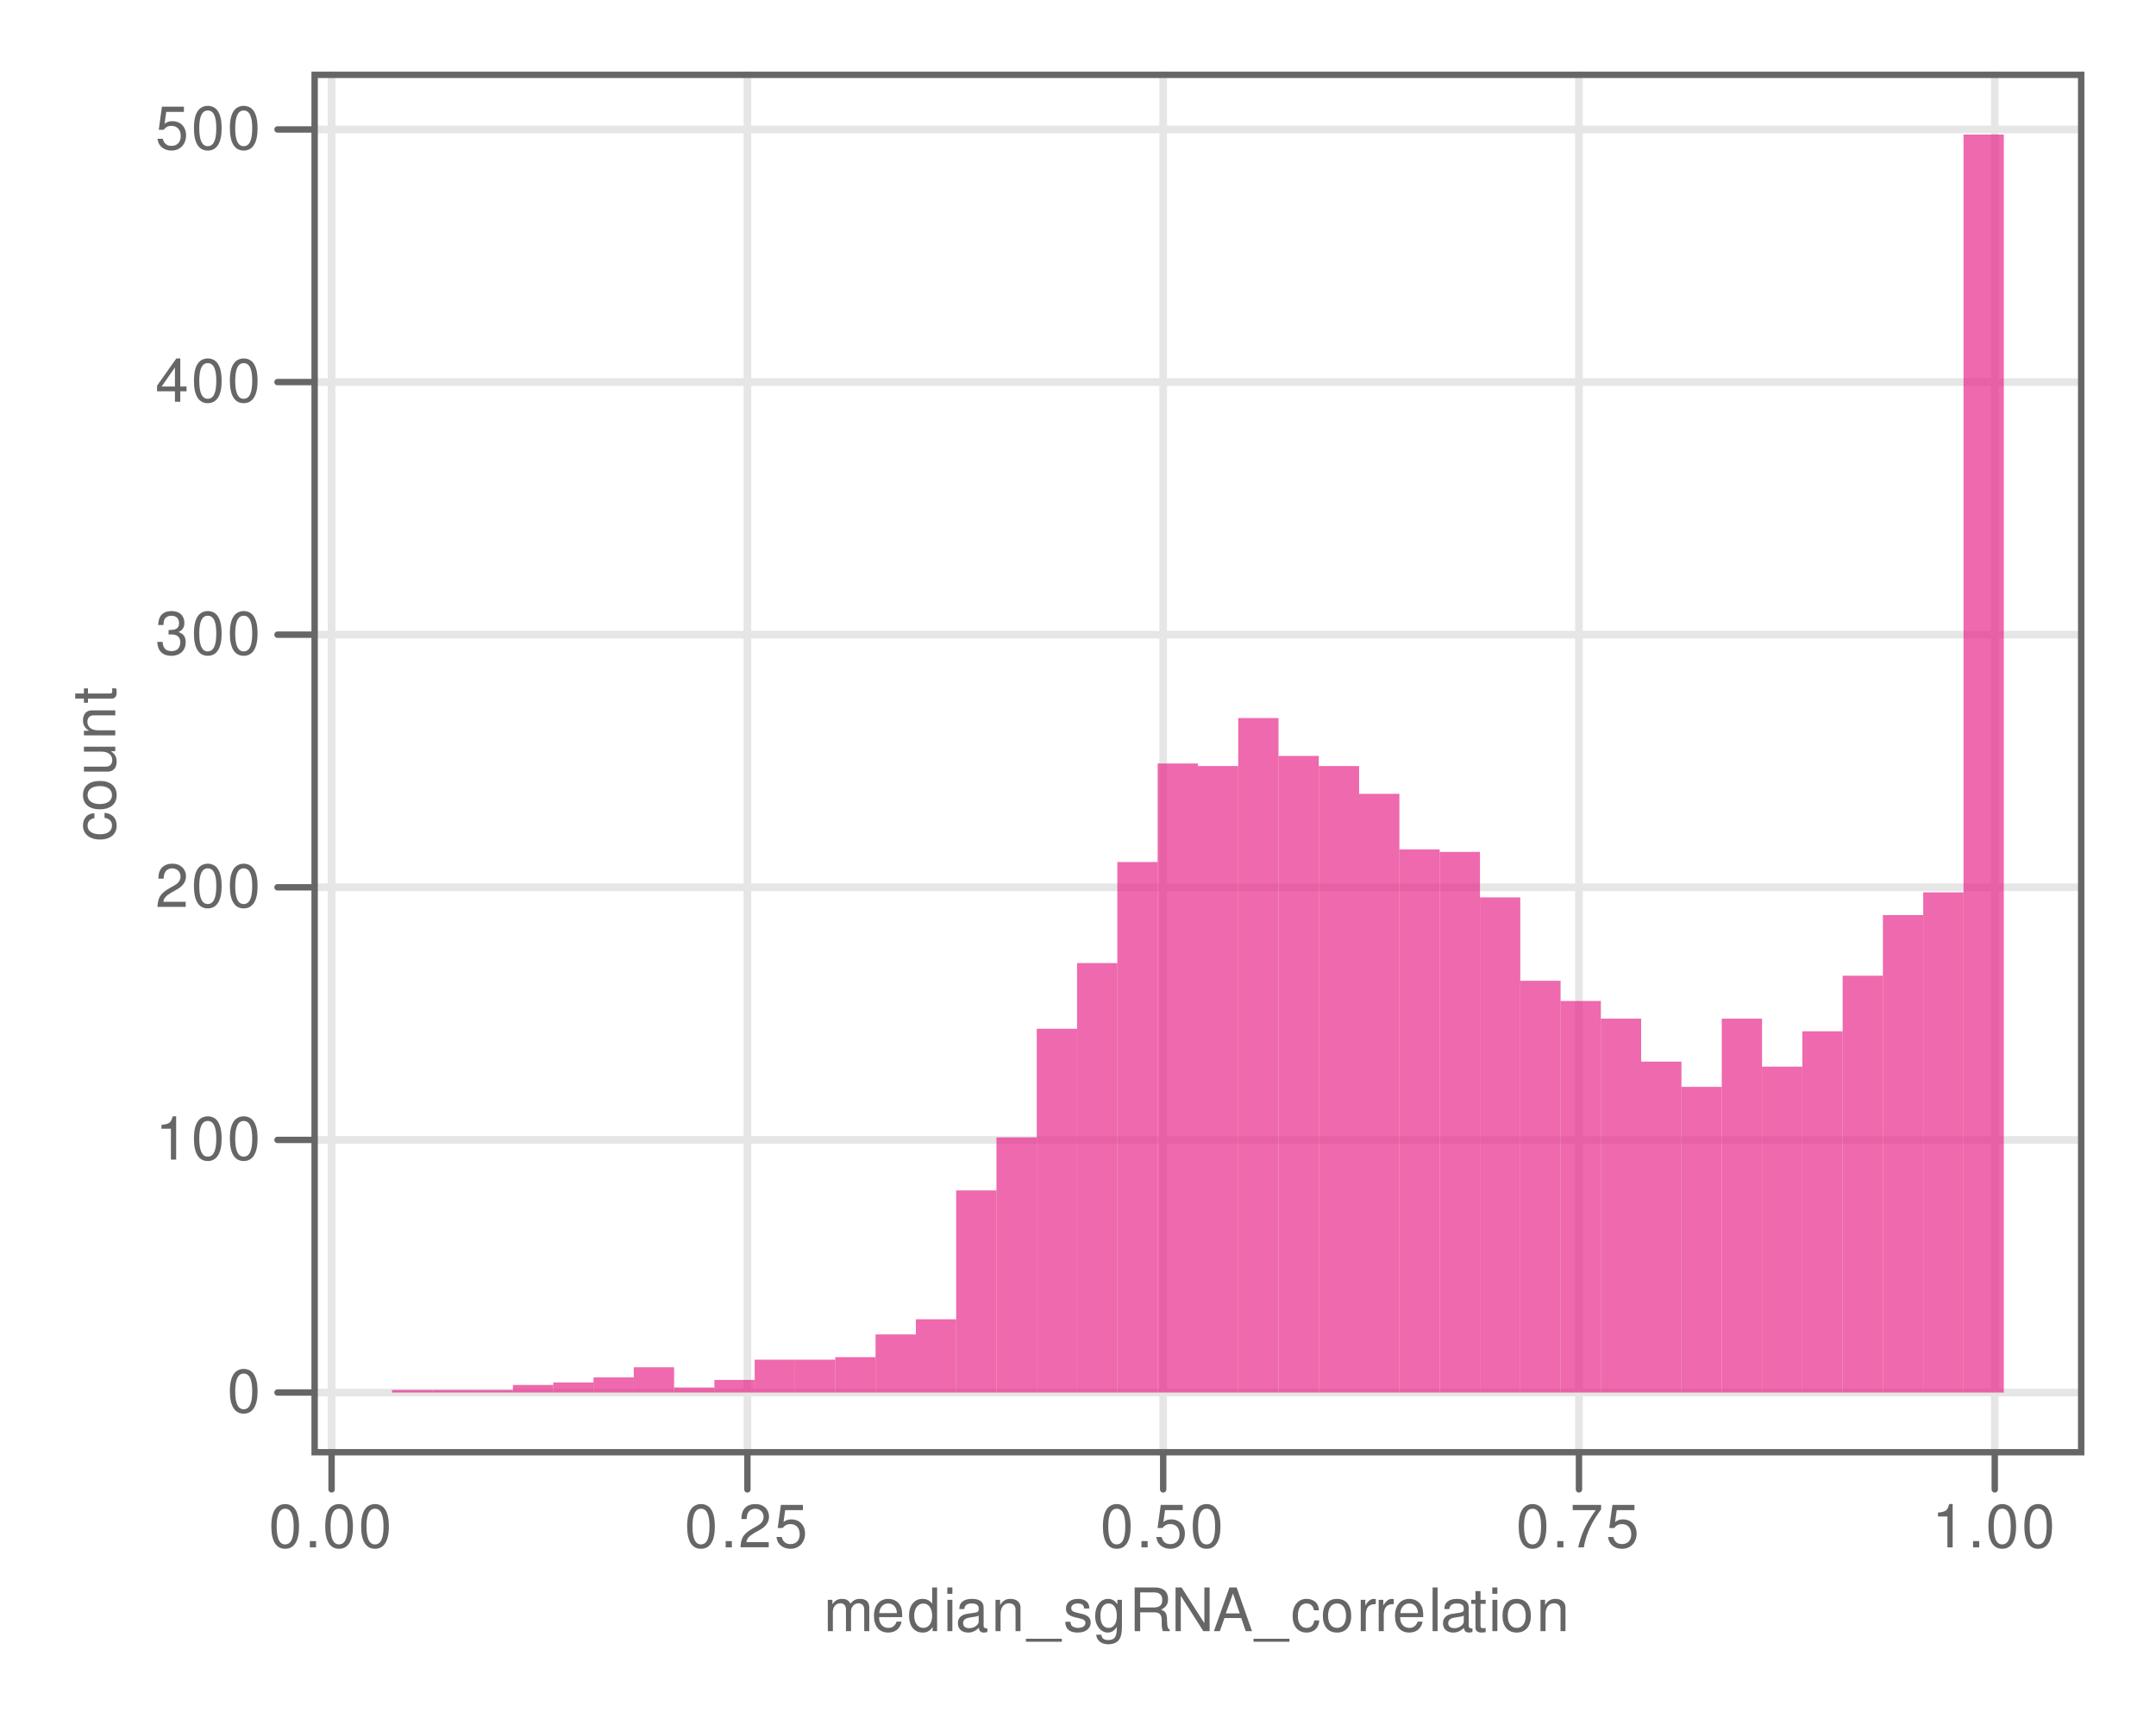 <?xml version="1.0" encoding="UTF-8"?>
<svg xmlns="http://www.w3.org/2000/svg" xmlns:xlink="http://www.w3.org/1999/xlink" width="360pt" height="288pt" viewBox="0 0 360 288" version="1.1">
<defs>
<g>
<symbol overflow="visible" id="glyph0-0">
<path style="stroke:none;" d=""/>
</symbol>
<symbol overflow="visible" id="glyph0-1">
<path style="stroke:none;" d="M 2.75 -7.234 C 2.094 -7.234 1.484 -6.938 1.125 -6.438 C 0.656 -5.797 0.438 -4.844 0.438 -3.5 C 0.438 -1.062 1.234 0.234 2.75 0.234 C 4.25 0.234 5.062 -1.062 5.062 -3.438 C 5.062 -4.844 4.844 -5.781 4.375 -6.438 C 4.016 -6.938 3.422 -7.234 2.75 -7.234 Z M 2.75 -6.453 C 3.703 -6.453 4.172 -5.484 4.172 -3.516 C 4.172 -1.453 3.703 -0.5 2.734 -0.5 C 1.797 -0.5 1.328 -1.5 1.328 -3.484 C 1.328 -5.484 1.797 -6.453 2.75 -6.453 Z M 2.75 -6.453 "/>
</symbol>
<symbol overflow="visible" id="glyph0-2">
<path style="stroke:none;" d="M 2.594 -5.156 L 2.594 0 L 3.469 0 L 3.469 -7.234 L 2.891 -7.234 C 2.578 -6.125 2.375 -5.969 1.016 -5.797 L 1.016 -5.156 Z M 2.594 -5.156 "/>
</symbol>
<symbol overflow="visible" id="glyph0-3">
<path style="stroke:none;" d="M 5.062 -0.875 L 1.328 -0.875 C 1.422 -1.469 1.734 -1.844 2.609 -2.375 L 3.609 -2.938 C 4.594 -3.484 5.109 -4.234 5.109 -5.125 C 5.109 -5.719 4.875 -6.281 4.453 -6.672 C 4.031 -7.047 3.516 -7.234 2.844 -7.234 C 1.938 -7.234 1.266 -6.906 0.875 -6.297 C 0.625 -5.906 0.516 -5.453 0.5 -4.734 L 1.375 -4.734 C 1.406 -5.219 1.469 -5.516 1.594 -5.75 C 1.812 -6.188 2.281 -6.453 2.812 -6.453 C 3.609 -6.453 4.203 -5.875 4.203 -5.094 C 4.203 -4.516 3.875 -4.016 3.25 -3.656 L 2.328 -3.125 C 0.844 -2.266 0.422 -1.594 0.344 -0.016 L 5.062 -0.016 Z M 5.062 -0.875 "/>
</symbol>
<symbol overflow="visible" id="glyph0-4">
<path style="stroke:none;" d="M 2.203 -3.328 L 2.688 -3.328 C 3.656 -3.328 4.156 -2.875 4.156 -2.016 C 4.156 -1.094 3.609 -0.547 2.703 -0.547 C 1.734 -0.547 1.266 -1.047 1.203 -2.094 L 0.312 -2.094 C 0.359 -1.516 0.453 -1.141 0.625 -0.812 C 1 -0.125 1.688 0.234 2.656 0.234 C 4.125 0.234 5.062 -0.656 5.062 -2.016 C 5.062 -2.938 4.703 -3.438 3.859 -3.734 C 4.516 -4.016 4.844 -4.516 4.844 -5.234 C 4.844 -6.484 4.047 -7.234 2.688 -7.234 C 1.266 -7.234 0.5 -6.438 0.469 -4.906 L 1.344 -4.906 C 1.359 -5.344 1.406 -5.594 1.516 -5.812 C 1.703 -6.219 2.156 -6.453 2.703 -6.453 C 3.484 -6.453 3.953 -5.984 3.953 -5.203 C 3.953 -4.703 3.766 -4.391 3.375 -4.219 C 3.141 -4.125 2.812 -4.078 2.203 -4.062 Z M 2.203 -3.328 "/>
</symbol>
<symbol overflow="visible" id="glyph0-5">
<path style="stroke:none;" d="M 3.266 -1.75 L 3.266 0 L 4.156 0 L 4.156 -1.75 L 5.203 -1.75 L 5.203 -2.547 L 4.156 -2.547 L 4.156 -7.234 L 3.5 -7.234 L 0.281 -2.688 L 0.281 -1.75 Z M 3.266 -2.547 L 1.047 -2.547 L 3.266 -5.734 Z M 3.266 -2.547 "/>
</symbol>
<symbol overflow="visible" id="glyph0-6">
<path style="stroke:none;" d="M 4.766 -7.094 L 1.094 -7.094 L 0.562 -3.234 L 1.375 -3.234 C 1.797 -3.719 2.125 -3.891 2.688 -3.891 C 3.641 -3.891 4.234 -3.234 4.234 -2.188 C 4.234 -1.172 3.641 -0.547 2.688 -0.547 C 1.906 -0.547 1.438 -0.938 1.234 -1.734 L 0.344 -1.734 C 0.469 -1.156 0.562 -0.875 0.781 -0.625 C 1.188 -0.078 1.906 0.234 2.703 0.234 C 4.125 0.234 5.125 -0.812 5.125 -2.312 C 5.125 -3.703 4.203 -4.672 2.844 -4.672 C 2.344 -4.672 1.938 -4.547 1.531 -4.234 L 1.812 -6.219 L 4.766 -6.219 Z M 4.766 -7.094 "/>
</symbol>
<symbol overflow="visible" id="glyph0-7">
<path style="stroke:none;" d="M 1.906 -1.047 L 0.875 -1.047 L 0.875 0 L 1.906 0 Z M 1.906 -1.047 "/>
</symbol>
<symbol overflow="visible" id="glyph0-8">
<path style="stroke:none;" d="M 5.203 -7.094 L 0.453 -7.094 L 0.453 -6.219 L 4.297 -6.219 C 2.594 -3.812 1.906 -2.328 1.375 0 L 2.312 0 C 2.703 -2.266 3.594 -4.219 5.203 -6.344 Z M 5.203 -7.094 "/>
</symbol>
<symbol overflow="visible" id="glyph0-9">
<path style="stroke:none;" d="M 0.703 -5.234 L 0.703 0 L 1.547 0 L 1.547 -3.297 C 1.547 -4.047 2.094 -4.656 2.766 -4.656 C 3.391 -4.656 3.734 -4.281 3.734 -3.609 L 3.734 0 L 4.578 0 L 4.578 -3.297 C 4.578 -4.047 5.125 -4.656 5.812 -4.656 C 6.422 -4.656 6.781 -4.266 6.781 -3.609 L 6.781 0 L 7.625 0 L 7.625 -3.938 C 7.625 -4.875 7.078 -5.391 6.094 -5.391 C 5.406 -5.391 4.984 -5.188 4.484 -4.594 C 4.188 -5.156 3.766 -5.391 3.078 -5.391 C 2.375 -5.391 1.906 -5.125 1.469 -4.5 L 1.469 -5.234 Z M 0.703 -5.234 "/>
</symbol>
<symbol overflow="visible" id="glyph0-10">
<path style="stroke:none;" d="M 5.125 -2.344 C 5.125 -3.141 5.062 -3.625 4.922 -4.016 C 4.578 -4.875 3.781 -5.391 2.797 -5.391 C 1.344 -5.391 0.406 -4.281 0.406 -2.547 C 0.406 -0.812 1.297 0.234 2.781 0.234 C 3.984 0.234 4.812 -0.453 5.016 -1.594 L 4.188 -1.594 C 3.953 -0.906 3.484 -0.547 2.812 -0.547 C 2.281 -0.547 1.828 -0.781 1.547 -1.219 C 1.344 -1.516 1.281 -1.812 1.266 -2.344 Z M 1.297 -3.016 C 1.359 -3.984 1.953 -4.625 2.797 -4.625 C 3.641 -4.625 4.234 -3.953 4.234 -3.016 Z M 1.297 -3.016 "/>
</symbol>
<symbol overflow="visible" id="glyph0-11">
<path style="stroke:none;" d="M 4.953 -7.297 L 4.125 -7.297 L 4.125 -4.578 C 3.766 -5.109 3.203 -5.391 2.516 -5.391 C 1.156 -5.391 0.266 -4.297 0.266 -2.625 C 0.266 -0.859 1.125 0.234 2.547 0.234 C 3.266 0.234 3.766 -0.047 4.203 -0.688 L 4.203 0 L 4.953 0 Z M 2.656 -4.609 C 3.547 -4.609 4.125 -3.812 4.125 -2.562 C 4.125 -1.344 3.547 -0.547 2.656 -0.547 C 1.734 -0.547 1.125 -1.359 1.125 -2.578 C 1.125 -3.797 1.734 -4.609 2.656 -4.609 Z M 2.656 -4.609 "/>
</symbol>
<symbol overflow="visible" id="glyph0-12">
<path style="stroke:none;" d="M 1.5 -5.234 L 0.672 -5.234 L 0.672 0 L 1.5 0 Z M 1.5 -7.297 L 0.656 -7.297 L 0.656 -6.234 L 1.5 -6.234 Z M 1.5 -7.297 "/>
</symbol>
<symbol overflow="visible" id="glyph0-13">
<path style="stroke:none;" d="M 5.344 -0.484 C 5.266 -0.469 5.219 -0.469 5.172 -0.469 C 4.875 -0.469 4.719 -0.625 4.719 -0.875 L 4.719 -3.953 C 4.719 -4.891 4.047 -5.391 2.75 -5.391 C 1.984 -5.391 1.375 -5.172 1.016 -4.781 C 0.766 -4.516 0.672 -4.203 0.656 -3.688 L 1.484 -3.688 C 1.562 -4.328 1.938 -4.625 2.719 -4.625 C 3.484 -4.625 3.891 -4.344 3.891 -3.844 L 3.891 -3.625 C 3.875 -3.266 3.703 -3.125 3.016 -3.047 C 1.844 -2.891 1.656 -2.844 1.344 -2.719 C 0.734 -2.453 0.422 -2 0.422 -1.312 C 0.422 -0.375 1.078 0.234 2.141 0.234 C 2.797 0.234 3.328 0 3.922 -0.547 C 3.984 0 4.234 0.234 4.781 0.234 C 4.953 0.234 5.062 0.203 5.344 0.141 Z M 3.891 -1.656 C 3.891 -1.375 3.812 -1.203 3.562 -0.969 C 3.219 -0.656 2.812 -0.5 2.312 -0.5 C 1.672 -0.5 1.297 -0.812 1.297 -1.344 C 1.297 -1.891 1.656 -2.172 2.547 -2.297 C 3.438 -2.422 3.609 -2.453 3.891 -2.594 Z M 3.891 -1.656 "/>
</symbol>
<symbol overflow="visible" id="glyph0-14">
<path style="stroke:none;" d="M 0.703 -5.234 L 0.703 0 L 1.547 0 L 1.547 -2.891 C 1.547 -3.953 2.094 -4.656 2.953 -4.656 C 3.625 -4.656 4.047 -4.266 4.047 -3.625 L 4.047 0 L 4.875 0 L 4.875 -3.953 C 4.875 -4.828 4.219 -5.391 3.203 -5.391 C 2.438 -5.391 1.938 -5.094 1.469 -4.359 L 1.469 -5.234 Z M 0.703 -5.234 "/>
</symbol>
<symbol overflow="visible" id="glyph0-15">
<path style="stroke:none;" d="M 5.781 1.266 L -0.219 1.266 L -0.219 1.766 L 5.781 1.766 Z M 5.781 1.266 "/>
</symbol>
<symbol overflow="visible" id="glyph0-16">
<path style="stroke:none;" d="M 4.375 -3.781 C 4.375 -4.812 3.688 -5.391 2.484 -5.391 C 1.266 -5.391 0.469 -4.766 0.469 -3.797 C 0.469 -2.969 0.891 -2.578 2.125 -2.281 L 2.906 -2.094 C 3.484 -1.953 3.719 -1.734 3.719 -1.375 C 3.719 -0.875 3.234 -0.547 2.5 -0.547 C 2.047 -0.547 1.672 -0.672 1.453 -0.891 C 1.328 -1.047 1.266 -1.188 1.219 -1.562 L 0.344 -1.562 C 0.375 -0.344 1.062 0.234 2.438 0.234 C 3.75 0.234 4.594 -0.422 4.594 -1.438 C 4.594 -2.203 4.156 -2.641 3.109 -2.891 L 2.312 -3.078 C 1.625 -3.234 1.344 -3.453 1.344 -3.828 C 1.344 -4.312 1.766 -4.625 2.453 -4.625 C 3.125 -4.625 3.484 -4.328 3.5 -3.781 Z M 4.375 -3.781 "/>
</symbol>
<symbol overflow="visible" id="glyph0-17">
<path style="stroke:none;" d="M 4.047 -5.234 L 4.047 -4.484 C 3.625 -5.109 3.156 -5.391 2.5 -5.391 C 1.234 -5.391 0.344 -4.203 0.344 -2.531 C 0.344 -1.656 0.562 -1.016 1.016 -0.484 C 1.406 -0.016 1.906 0.234 2.438 0.234 C 3.062 0.234 3.516 -0.047 3.953 -0.703 L 3.953 -0.438 C 3.953 0.953 3.562 1.484 2.531 1.484 C 1.812 1.484 1.453 1.203 1.375 0.594 L 0.516 0.594 C 0.594 1.562 1.375 2.188 2.516 2.188 C 3.281 2.188 3.922 1.938 4.266 1.516 C 4.656 1.016 4.812 0.375 4.812 -0.859 L 4.812 -5.234 Z M 2.578 -4.625 C 3.453 -4.625 3.953 -3.875 3.953 -2.547 C 3.953 -1.281 3.453 -0.547 2.578 -0.547 C 1.719 -0.547 1.219 -1.297 1.219 -2.578 C 1.219 -3.859 1.719 -4.625 2.578 -4.625 Z M 2.578 -4.625 "/>
</symbol>
<symbol overflow="visible" id="glyph0-18">
<path style="stroke:none;" d="M 1.859 -3.141 L 4.266 -3.141 C 5.094 -3.141 5.453 -2.734 5.453 -1.844 L 5.453 -1.188 C 5.453 -0.734 5.531 -0.297 5.656 0 L 6.797 0 L 6.797 -0.234 C 6.438 -0.469 6.375 -0.734 6.344 -1.703 C 6.344 -2.906 6.156 -3.266 5.359 -3.594 C 6.188 -4.016 6.516 -4.5 6.516 -5.344 C 6.516 -6.594 5.734 -7.297 4.297 -7.297 L 0.938 -7.297 L 0.938 0 L 1.859 0 Z M 1.859 -3.953 L 1.859 -6.469 L 4.109 -6.469 C 4.625 -6.469 4.938 -6.391 5.156 -6.188 C 5.406 -5.984 5.547 -5.656 5.547 -5.219 C 5.547 -4.344 5.094 -3.953 4.109 -3.953 Z M 1.859 -3.953 "/>
</symbol>
<symbol overflow="visible" id="glyph0-19">
<path style="stroke:none;" d="M 6.453 -7.297 L 5.578 -7.297 L 5.578 -1.328 L 1.766 -7.297 L 0.766 -7.297 L 0.766 0 L 1.641 0 L 1.641 -5.906 L 5.406 0 L 6.453 0 Z M 6.453 -7.297 "/>
</symbol>
<symbol overflow="visible" id="glyph0-20">
<path style="stroke:none;" d="M 4.734 -2.188 L 5.484 0 L 6.531 0 L 3.969 -7.297 L 2.766 -7.297 L 0.172 0 L 1.156 0 L 1.938 -2.188 Z M 4.484 -2.969 L 2.156 -2.969 L 3.359 -6.297 Z M 4.484 -2.969 "/>
</symbol>
<symbol overflow="visible" id="glyph0-21">
<path style="stroke:none;" d="M 4.703 -3.484 C 4.672 -3.984 4.562 -4.312 4.359 -4.609 C 4 -5.094 3.375 -5.391 2.641 -5.391 C 1.219 -5.391 0.312 -4.266 0.312 -2.531 C 0.312 -0.844 1.203 0.234 2.625 0.234 C 3.875 0.234 4.672 -0.516 4.766 -1.797 L 3.938 -1.797 C 3.797 -0.953 3.359 -0.547 2.656 -0.547 C 1.734 -0.547 1.188 -1.297 1.188 -2.531 C 1.188 -3.844 1.719 -4.625 2.625 -4.625 C 3.328 -4.625 3.766 -4.203 3.875 -3.484 Z M 4.703 -3.484 "/>
</symbol>
<symbol overflow="visible" id="glyph0-22">
<path style="stroke:none;" d="M 2.719 -5.391 C 1.234 -5.391 0.359 -4.344 0.359 -2.578 C 0.359 -0.812 1.234 0.234 2.734 0.234 C 4.203 0.234 5.094 -0.812 5.094 -2.547 C 5.094 -4.359 4.234 -5.391 2.719 -5.391 Z M 2.734 -4.625 C 3.672 -4.625 4.234 -3.844 4.234 -2.547 C 4.234 -1.312 3.656 -0.547 2.734 -0.547 C 1.797 -0.547 1.234 -1.312 1.234 -2.578 C 1.234 -3.844 1.797 -4.625 2.734 -4.625 Z M 2.734 -4.625 "/>
</symbol>
<symbol overflow="visible" id="glyph0-23">
<path style="stroke:none;" d="M 0.688 -5.234 L 0.688 0 L 1.531 0 L 1.531 -2.719 C 1.547 -3.984 2.062 -4.547 3.203 -4.516 L 3.203 -5.359 C 3.062 -5.375 2.984 -5.391 2.891 -5.391 C 2.344 -5.391 1.938 -5.062 1.453 -4.297 L 1.453 -5.234 Z M 0.688 -5.234 "/>
</symbol>
<symbol overflow="visible" id="glyph0-24">
<path style="stroke:none;" d="M 1.516 -7.297 L 0.688 -7.297 L 0.688 0 L 1.516 0 Z M 1.516 -7.297 "/>
</symbol>
<symbol overflow="visible" id="glyph0-25">
<path style="stroke:none;" d="M 2.547 -5.234 L 1.688 -5.234 L 1.688 -6.688 L 0.844 -6.688 L 0.844 -5.234 L 0.141 -5.234 L 0.141 -4.562 L 0.844 -4.562 L 0.844 -0.594 C 0.844 -0.062 1.203 0.234 1.859 0.234 C 2.078 0.234 2.266 0.203 2.547 0.156 L 2.547 -0.547 C 2.422 -0.516 2.312 -0.5 2.141 -0.5 C 1.781 -0.5 1.688 -0.594 1.688 -0.969 L 1.688 -4.562 L 2.547 -4.562 Z M 2.547 -5.234 "/>
</symbol>
<symbol overflow="visible" id="glyph1-0">
<path style="stroke:none;" d=""/>
</symbol>
<symbol overflow="visible" id="glyph1-1">
<path style="stroke:none;" d="M -3.484 -4.703 C -3.984 -4.672 -4.312 -4.562 -4.609 -4.359 C -5.094 -4 -5.391 -3.375 -5.391 -2.641 C -5.391 -1.219 -4.266 -0.312 -2.531 -0.312 C -0.844 -0.312 0.234 -1.203 0.234 -2.625 C 0.234 -3.875 -0.516 -4.672 -1.797 -4.766 L -1.797 -3.938 C -0.953 -3.797 -0.547 -3.359 -0.547 -2.656 C -0.547 -1.734 -1.297 -1.188 -2.531 -1.188 C -3.844 -1.188 -4.625 -1.719 -4.625 -2.625 C -4.625 -3.328 -4.203 -3.766 -3.484 -3.875 Z M -3.484 -4.703 "/>
</symbol>
<symbol overflow="visible" id="glyph1-2">
<path style="stroke:none;" d="M -5.391 -2.719 C -5.391 -1.234 -4.344 -0.359 -2.578 -0.359 C -0.812 -0.359 0.234 -1.234 0.234 -2.734 C 0.234 -4.203 -0.812 -5.094 -2.547 -5.094 C -4.359 -5.094 -5.391 -4.234 -5.391 -2.719 Z M -4.625 -2.734 C -4.625 -3.672 -3.844 -4.234 -2.547 -4.234 C -1.312 -4.234 -0.547 -3.656 -0.547 -2.734 C -0.547 -1.797 -1.312 -1.234 -2.578 -1.234 C -3.844 -1.234 -4.625 -1.797 -4.625 -2.734 Z M -4.625 -2.734 "/>
</symbol>
<symbol overflow="visible" id="glyph1-3">
<path style="stroke:none;" d="M 0 -4.812 L -5.234 -4.812 L -5.234 -3.984 L -2.266 -3.984 C -1.203 -3.984 -0.5 -3.438 -0.5 -2.562 C -0.5 -1.906 -0.906 -1.484 -1.531 -1.484 L -5.234 -1.484 L -5.234 -0.656 L -1.203 -0.656 C -0.328 -0.656 0.234 -1.297 0.234 -2.312 C 0.234 -3.094 -0.047 -3.578 -0.734 -4.062 L 0 -4.062 Z M 0 -4.812 "/>
</symbol>
<symbol overflow="visible" id="glyph1-4">
<path style="stroke:none;" d="M -5.234 -0.703 L 0 -0.703 L 0 -1.547 L -2.891 -1.547 C -3.953 -1.547 -4.656 -2.094 -4.656 -2.953 C -4.656 -3.625 -4.266 -4.047 -3.625 -4.047 L 0 -4.047 L 0 -4.875 L -3.953 -4.875 C -4.828 -4.875 -5.391 -4.219 -5.391 -3.203 C -5.391 -2.438 -5.094 -1.938 -4.359 -1.469 L -5.234 -1.469 Z M -5.234 -0.703 "/>
</symbol>
<symbol overflow="visible" id="glyph1-5">
<path style="stroke:none;" d="M -5.234 -2.547 L -5.234 -1.688 L -6.688 -1.688 L -6.688 -0.844 L -5.234 -0.844 L -5.234 -0.141 L -4.562 -0.141 L -4.562 -0.844 L -0.594 -0.844 C -0.062 -0.844 0.234 -1.203 0.234 -1.859 C 0.234 -2.078 0.203 -2.266 0.156 -2.547 L -0.547 -2.547 C -0.516 -2.422 -0.5 -2.312 -0.5 -2.141 C -0.5 -1.781 -0.594 -1.688 -0.969 -1.688 L -4.562 -1.688 L -4.562 -2.547 Z M -5.234 -2.547 "/>
</symbol>
</g>
<clipPath id="clip1">
  <path d="M 52.004 231 L 348.043 231 L 348.043 234 L 52.004 234 Z M 52.004 231 "/>
</clipPath>
<clipPath id="clip2">
  <path d="M 52.004 189 L 348.043 189 L 348.043 191 L 52.004 191 Z M 52.004 189 "/>
</clipPath>
<clipPath id="clip3">
  <path d="M 52.004 147 L 348.043 147 L 348.043 149 L 52.004 149 Z M 52.004 147 "/>
</clipPath>
<clipPath id="clip4">
  <path d="M 52.004 105 L 348.043 105 L 348.043 107 L 52.004 107 Z M 52.004 105 "/>
</clipPath>
<clipPath id="clip5">
  <path d="M 52.004 63 L 348.043 63 L 348.043 65 L 52.004 65 Z M 52.004 63 "/>
</clipPath>
<clipPath id="clip6">
  <path d="M 52.004 20 L 348.043 20 L 348.043 23 L 52.004 23 Z M 52.004 20 "/>
</clipPath>
<clipPath id="clip7">
  <path d="M 54 11.957 L 57 11.957 L 57 242.996 L 54 242.996 Z M 54 11.957 "/>
</clipPath>
<clipPath id="clip8">
  <path d="M 124 11.957 L 126 11.957 L 126 242.996 L 124 242.996 Z M 124 11.957 "/>
</clipPath>
<clipPath id="clip9">
  <path d="M 193 11.957 L 195 11.957 L 195 242.996 L 193 242.996 Z M 193 11.957 "/>
</clipPath>
<clipPath id="clip10">
  <path d="M 263 11.957 L 265 11.957 L 265 242.996 L 263 242.996 Z M 263 11.957 "/>
</clipPath>
<clipPath id="clip11">
  <path d="M 332 11.957 L 334 11.957 L 334 242.996 L 332 242.996 Z M 332 11.957 "/>
</clipPath>
<clipPath id="clip12">
  <path d="M 52.004 11.957 L 348.043 11.957 L 348.043 242.996 L 52.004 242.996 Z M 52.004 11.957 "/>
</clipPath>
</defs>
<g id="surface1467">
<rect x="0" y="0" width="360" height="288" style="fill:rgb(100%,100%,100%);fill-opacity:1;stroke:none;"/>
<rect x="0" y="0" width="360" height="288" style="fill:rgb(100%,100%,100%);fill-opacity:1;stroke:none;"/>
<path style="fill:none;stroke-width:2.134;stroke-linecap:round;stroke-linejoin:round;stroke:rgb(100%,100%,100%);stroke-opacity:1;stroke-miterlimit:10;" d="M 0 288 L 360 288 L 360 0 L 0 0 Z M 0 288 "/>
<g clip-path="url(#clip1)" clip-rule="nonzero">
<path style="fill:none;stroke-width:1.28;stroke-linecap:butt;stroke-linejoin:round;stroke:rgb(90.196%,90.196%,90.196%);stroke-opacity:1;stroke-miterlimit:10;" d="M 52.004 232.492 L 348.043 232.492 "/>
</g>
<g clip-path="url(#clip2)" clip-rule="nonzero">
<path style="fill:none;stroke-width:1.28;stroke-linecap:butt;stroke-linejoin:round;stroke:rgb(90.196%,90.196%,90.196%);stroke-opacity:1;stroke-miterlimit:10;" d="M 52.004 190.316 L 348.043 190.316 "/>
</g>
<g clip-path="url(#clip3)" clip-rule="nonzero">
<path style="fill:none;stroke-width:1.28;stroke-linecap:butt;stroke-linejoin:round;stroke:rgb(90.196%,90.196%,90.196%);stroke-opacity:1;stroke-miterlimit:10;" d="M 52.004 148.141 L 348.043 148.141 "/>
</g>
<g clip-path="url(#clip4)" clip-rule="nonzero">
<path style="fill:none;stroke-width:1.28;stroke-linecap:butt;stroke-linejoin:round;stroke:rgb(90.196%,90.196%,90.196%);stroke-opacity:1;stroke-miterlimit:10;" d="M 52.004 105.965 L 348.043 105.965 "/>
</g>
<g clip-path="url(#clip5)" clip-rule="nonzero">
<path style="fill:none;stroke-width:1.28;stroke-linecap:butt;stroke-linejoin:round;stroke:rgb(90.196%,90.196%,90.196%);stroke-opacity:1;stroke-miterlimit:10;" d="M 52.004 63.789 L 348.043 63.789 "/>
</g>
<g clip-path="url(#clip6)" clip-rule="nonzero">
<path style="fill:none;stroke-width:1.28;stroke-linecap:butt;stroke-linejoin:round;stroke:rgb(90.196%,90.196%,90.196%);stroke-opacity:1;stroke-miterlimit:10;" d="M 52.004 21.613 L 348.043 21.613 "/>
</g>
<g clip-path="url(#clip7)" clip-rule="nonzero">
<path style="fill:none;stroke-width:1.28;stroke-linecap:butt;stroke-linejoin:round;stroke:rgb(90.196%,90.196%,90.196%);stroke-opacity:1;stroke-miterlimit:10;" d="M 55.367 242.996 L 55.367 11.957 "/>
</g>
<g clip-path="url(#clip8)" clip-rule="nonzero">
<path style="fill:none;stroke-width:1.28;stroke-linecap:butt;stroke-linejoin:round;stroke:rgb(90.196%,90.196%,90.196%);stroke-opacity:1;stroke-miterlimit:10;" d="M 124.797 242.996 L 124.797 11.957 "/>
</g>
<g clip-path="url(#clip9)" clip-rule="nonzero">
<path style="fill:none;stroke-width:1.28;stroke-linecap:butt;stroke-linejoin:round;stroke:rgb(90.196%,90.196%,90.196%);stroke-opacity:1;stroke-miterlimit:10;" d="M 194.223 242.996 L 194.223 11.957 "/>
</g>
<g clip-path="url(#clip10)" clip-rule="nonzero">
<path style="fill:none;stroke-width:1.28;stroke-linecap:butt;stroke-linejoin:round;stroke:rgb(90.196%,90.196%,90.196%);stroke-opacity:1;stroke-miterlimit:10;" d="M 263.648 242.996 L 263.648 11.957 "/>
</g>
<g clip-path="url(#clip11)" clip-rule="nonzero">
<path style="fill:none;stroke-width:1.28;stroke-linecap:butt;stroke-linejoin:round;stroke:rgb(90.196%,90.196%,90.196%);stroke-opacity:1;stroke-miterlimit:10;" d="M 333.078 242.996 L 333.078 11.957 "/>
</g>
<path style=" stroke:none;fill-rule:nonzero;fill:rgb(90.588%,16.078%,54.118%);fill-opacity:0.698;" d="M 65.461 232.492 L 72.188 232.492 L 72.188 232.07 L 65.461 232.07 Z M 65.461 232.492 "/>
<path style=" stroke:none;fill-rule:nonzero;fill:rgb(90.588%,16.078%,54.118%);fill-opacity:0.698;" d="M 72.188 232.492 L 78.914 232.492 L 78.914 232.07 L 72.188 232.07 Z M 72.188 232.492 "/>
<path style=" stroke:none;fill-rule:nonzero;fill:rgb(90.588%,16.078%,54.118%);fill-opacity:0.698;" d="M 78.918 232.492 L 85.645 232.492 L 85.645 232.07 L 78.918 232.07 Z M 78.918 232.492 "/>
<path style=" stroke:none;fill-rule:nonzero;fill:rgb(90.588%,16.078%,54.118%);fill-opacity:0.698;" d="M 85.645 232.492 L 92.371 232.492 L 92.371 231.227 L 85.645 231.227 Z M 85.645 232.492 "/>
<path style=" stroke:none;fill-rule:nonzero;fill:rgb(90.588%,16.078%,54.118%);fill-opacity:0.698;" d="M 92.375 232.492 L 99.102 232.492 L 99.102 230.805 L 92.375 230.805 Z M 92.375 232.492 "/>
<path style=" stroke:none;fill-rule:nonzero;fill:rgb(90.588%,16.078%,54.118%);fill-opacity:0.698;" d="M 99.102 232.492 L 105.828 232.492 L 105.828 229.961 L 99.102 229.961 Z M 99.102 232.492 "/>
<path style=" stroke:none;fill-rule:nonzero;fill:rgb(90.588%,16.078%,54.118%);fill-opacity:0.698;" d="M 105.828 232.492 L 112.555 232.492 L 112.555 228.273 L 105.828 228.273 Z M 105.828 232.492 "/>
<path style=" stroke:none;fill-rule:nonzero;fill:rgb(90.588%,16.078%,54.118%);fill-opacity:0.698;" d="M 112.559 232.492 L 119.285 232.492 L 119.285 231.648 L 112.559 231.648 Z M 112.559 232.492 "/>
<path style=" stroke:none;fill-rule:nonzero;fill:rgb(90.588%,16.078%,54.118%);fill-opacity:0.698;" d="M 119.285 232.492 L 126.012 232.492 L 126.012 230.383 L 119.285 230.383 Z M 119.285 232.492 "/>
<path style=" stroke:none;fill-rule:nonzero;fill:rgb(90.588%,16.078%,54.118%);fill-opacity:0.698;" d="M 126.016 232.492 L 132.742 232.492 L 132.742 227.008 L 126.016 227.008 Z M 126.016 232.492 "/>
<path style=" stroke:none;fill-rule:nonzero;fill:rgb(90.588%,16.078%,54.118%);fill-opacity:0.698;" d="M 132.742 232.492 L 139.469 232.492 L 139.469 227.008 L 132.742 227.008 Z M 132.742 232.492 "/>
<path style=" stroke:none;fill-rule:nonzero;fill:rgb(90.588%,16.078%,54.118%);fill-opacity:0.698;" d="M 139.473 232.492 L 146.199 232.492 L 146.199 226.586 L 139.473 226.586 Z M 139.473 232.492 "/>
<path style=" stroke:none;fill-rule:nonzero;fill:rgb(90.588%,16.078%,54.118%);fill-opacity:0.698;" d="M 146.199 232.492 L 152.926 232.492 L 152.926 222.793 L 146.199 222.793 Z M 146.199 232.492 "/>
<path style=" stroke:none;fill-rule:nonzero;fill:rgb(90.588%,16.078%,54.118%);fill-opacity:0.698;" d="M 152.926 232.492 L 159.652 232.492 L 159.652 220.262 L 152.926 220.262 Z M 152.926 232.492 "/>
<path style=" stroke:none;fill-rule:nonzero;fill:rgb(90.588%,16.078%,54.118%);fill-opacity:0.698;" d="M 159.656 232.492 L 166.383 232.492 L 166.383 198.75 L 159.656 198.75 Z M 159.656 232.492 "/>
<path style=" stroke:none;fill-rule:nonzero;fill:rgb(90.588%,16.078%,54.118%);fill-opacity:0.698;" d="M 166.383 232.492 L 173.109 232.492 L 173.109 189.895 L 166.383 189.895 Z M 166.383 232.492 "/>
<path style=" stroke:none;fill-rule:nonzero;fill:rgb(90.588%,16.078%,54.118%);fill-opacity:0.698;" d="M 173.113 232.492 L 179.84 232.492 L 179.84 171.758 L 173.113 171.758 Z M 173.113 232.492 "/>
<path style=" stroke:none;fill-rule:nonzero;fill:rgb(90.588%,16.078%,54.118%);fill-opacity:0.698;" d="M 179.84 232.492 L 186.566 232.492 L 186.566 160.793 L 179.84 160.793 Z M 179.84 232.492 "/>
<path style=" stroke:none;fill-rule:nonzero;fill:rgb(90.588%,16.078%,54.118%);fill-opacity:0.698;" d="M 186.566 232.492 L 193.293 232.492 L 193.293 143.922 L 186.566 143.922 Z M 186.566 232.492 "/>
<path style=" stroke:none;fill-rule:nonzero;fill:rgb(90.588%,16.078%,54.118%);fill-opacity:0.698;" d="M 193.297 232.492 L 200.023 232.492 L 200.023 127.473 L 193.297 127.473 Z M 193.297 232.492 "/>
<path style=" stroke:none;fill-rule:nonzero;fill:rgb(90.588%,16.078%,54.118%);fill-opacity:0.698;" d="M 200.023 232.492 L 206.75 232.492 L 206.75 127.895 L 200.023 127.895 Z M 200.023 232.492 "/>
<path style=" stroke:none;fill-rule:nonzero;fill:rgb(90.588%,16.078%,54.118%);fill-opacity:0.698;" d="M 206.754 232.492 L 213.48 232.492 L 213.48 119.883 L 206.754 119.883 Z M 206.754 232.492 "/>
<path style=" stroke:none;fill-rule:nonzero;fill:rgb(90.588%,16.078%,54.118%);fill-opacity:0.698;" d="M 213.48 232.492 L 220.207 232.492 L 220.207 126.207 L 213.48 126.207 Z M 213.48 232.492 "/>
<path style=" stroke:none;fill-rule:nonzero;fill:rgb(90.588%,16.078%,54.118%);fill-opacity:0.698;" d="M 220.211 232.492 L 226.938 232.492 L 226.938 127.895 L 220.211 127.895 Z M 220.211 232.492 "/>
<path style=" stroke:none;fill-rule:nonzero;fill:rgb(90.588%,16.078%,54.118%);fill-opacity:0.698;" d="M 226.938 232.492 L 233.664 232.492 L 233.664 132.535 L 226.938 132.535 Z M 226.938 232.492 "/>
<path style=" stroke:none;fill-rule:nonzero;fill:rgb(90.588%,16.078%,54.118%);fill-opacity:0.698;" d="M 233.664 232.492 L 240.391 232.492 L 240.391 141.812 L 233.664 141.812 Z M 233.664 232.492 "/>
<path style=" stroke:none;fill-rule:nonzero;fill:rgb(90.588%,16.078%,54.118%);fill-opacity:0.698;" d="M 240.395 232.492 L 247.121 232.492 L 247.121 142.234 L 240.395 142.234 Z M 240.395 232.492 "/>
<path style=" stroke:none;fill-rule:nonzero;fill:rgb(90.588%,16.078%,54.118%);fill-opacity:0.698;" d="M 247.121 232.492 L 253.848 232.492 L 253.848 149.828 L 247.121 149.828 Z M 247.121 232.492 "/>
<path style=" stroke:none;fill-rule:nonzero;fill:rgb(90.588%,16.078%,54.118%);fill-opacity:0.698;" d="M 253.852 232.492 L 260.578 232.492 L 260.578 163.746 L 253.852 163.746 Z M 253.852 232.492 "/>
<path style=" stroke:none;fill-rule:nonzero;fill:rgb(90.588%,16.078%,54.118%);fill-opacity:0.698;" d="M 260.578 232.492 L 267.305 232.492 L 267.305 167.121 L 260.578 167.121 Z M 260.578 232.492 "/>
<path style=" stroke:none;fill-rule:nonzero;fill:rgb(90.588%,16.078%,54.118%);fill-opacity:0.698;" d="M 267.305 232.492 L 274.031 232.492 L 274.031 170.07 L 267.305 170.07 Z M 267.305 232.492 "/>
<path style=" stroke:none;fill-rule:nonzero;fill:rgb(90.588%,16.078%,54.118%);fill-opacity:0.698;" d="M 274.035 232.492 L 280.762 232.492 L 280.762 177.242 L 274.035 177.242 Z M 274.035 232.492 "/>
<path style=" stroke:none;fill-rule:nonzero;fill:rgb(90.588%,16.078%,54.118%);fill-opacity:0.698;" d="M 280.762 232.492 L 287.488 232.492 L 287.488 181.461 L 280.762 181.461 Z M 280.762 232.492 "/>
<path style=" stroke:none;fill-rule:nonzero;fill:rgb(90.588%,16.078%,54.118%);fill-opacity:0.698;" d="M 287.492 232.492 L 294.219 232.492 L 294.219 170.07 L 287.492 170.07 Z M 287.492 232.492 "/>
<path style=" stroke:none;fill-rule:nonzero;fill:rgb(90.588%,16.078%,54.118%);fill-opacity:0.698;" d="M 294.219 232.492 L 300.945 232.492 L 300.945 178.086 L 294.219 178.086 Z M 294.219 232.492 "/>
<path style=" stroke:none;fill-rule:nonzero;fill:rgb(90.588%,16.078%,54.118%);fill-opacity:0.698;" d="M 300.949 232.492 L 307.676 232.492 L 307.676 172.18 L 300.949 172.18 Z M 300.949 232.492 "/>
<path style=" stroke:none;fill-rule:nonzero;fill:rgb(90.588%,16.078%,54.118%);fill-opacity:0.698;" d="M 307.676 232.492 L 314.402 232.492 L 314.402 162.902 L 307.676 162.902 Z M 307.676 232.492 "/>
<path style=" stroke:none;fill-rule:nonzero;fill:rgb(90.588%,16.078%,54.118%);fill-opacity:0.698;" d="M 314.402 232.492 L 321.129 232.492 L 321.129 152.781 L 314.402 152.781 Z M 314.402 232.492 "/>
<path style=" stroke:none;fill-rule:nonzero;fill:rgb(90.588%,16.078%,54.118%);fill-opacity:0.698;" d="M 321.133 232.492 L 327.859 232.492 L 327.859 148.984 L 321.133 148.984 Z M 321.133 232.492 "/>
<path style=" stroke:none;fill-rule:nonzero;fill:rgb(90.588%,16.078%,54.118%);fill-opacity:0.698;" d="M 327.859 232.492 L 334.586 232.492 L 334.586 22.457 L 327.859 22.457 Z M 327.859 232.492 "/>
<g clip-path="url(#clip12)" clip-rule="nonzero">
<path style="fill:none;stroke-width:2.134;stroke-linecap:round;stroke-linejoin:round;stroke:rgb(40%,40%,40%);stroke-opacity:1;stroke-miterlimit:10;" d="M 52.004 242.996 L 348.043 242.996 L 348.043 11.957 L 52.004 11.957 Z M 52.004 242.996 "/>
</g>
<g style="fill:rgb(40%,40%,40%);fill-opacity:1;">
  <use xlink:href="#glyph0-1" x="37.945" y="235.782"/>
</g>
<g style="fill:rgb(40%,40%,40%);fill-opacity:1;">
  <use xlink:href="#glyph0-2" x="25.945" y="193.606"/>
  <use xlink:href="#glyph0-1" x="31.945" y="193.606"/>
  <use xlink:href="#glyph0-1" x="37.945" y="193.606"/>
</g>
<g style="fill:rgb(40%,40%,40%);fill-opacity:1;">
  <use xlink:href="#glyph0-3" x="25.945" y="151.431"/>
  <use xlink:href="#glyph0-1" x="31.945" y="151.431"/>
  <use xlink:href="#glyph0-1" x="37.945" y="151.431"/>
</g>
<g style="fill:rgb(40%,40%,40%);fill-opacity:1;">
  <use xlink:href="#glyph0-4" x="25.945" y="109.255"/>
  <use xlink:href="#glyph0-1" x="31.945" y="109.255"/>
  <use xlink:href="#glyph0-1" x="37.945" y="109.255"/>
</g>
<g style="fill:rgb(40%,40%,40%);fill-opacity:1;">
  <use xlink:href="#glyph0-5" x="25.945" y="67.079"/>
  <use xlink:href="#glyph0-1" x="31.945" y="67.079"/>
  <use xlink:href="#glyph0-1" x="37.945" y="67.079"/>
</g>
<g style="fill:rgb(40%,40%,40%);fill-opacity:1;">
  <use xlink:href="#glyph0-6" x="25.945" y="24.903"/>
  <use xlink:href="#glyph0-1" x="31.945" y="24.903"/>
  <use xlink:href="#glyph0-1" x="37.945" y="24.903"/>
</g>
<path style="fill:none;stroke-width:1.067;stroke-linecap:round;stroke-linejoin:round;stroke:rgb(40%,40%,40%);stroke-opacity:1;stroke-miterlimit:10;" d="M 46.336 232.492 L 52.004 232.492 "/>
<path style="fill:none;stroke-width:1.067;stroke-linecap:round;stroke-linejoin:round;stroke:rgb(40%,40%,40%);stroke-opacity:1;stroke-miterlimit:10;" d="M 46.336 190.316 L 52.004 190.316 "/>
<path style="fill:none;stroke-width:1.067;stroke-linecap:round;stroke-linejoin:round;stroke:rgb(40%,40%,40%);stroke-opacity:1;stroke-miterlimit:10;" d="M 46.336 148.141 L 52.004 148.141 "/>
<path style="fill:none;stroke-width:1.067;stroke-linecap:round;stroke-linejoin:round;stroke:rgb(40%,40%,40%);stroke-opacity:1;stroke-miterlimit:10;" d="M 46.336 105.965 L 52.004 105.965 "/>
<path style="fill:none;stroke-width:1.067;stroke-linecap:round;stroke-linejoin:round;stroke:rgb(40%,40%,40%);stroke-opacity:1;stroke-miterlimit:10;" d="M 46.336 63.789 L 52.004 63.789 "/>
<path style="fill:none;stroke-width:1.067;stroke-linecap:round;stroke-linejoin:round;stroke:rgb(40%,40%,40%);stroke-opacity:1;stroke-miterlimit:10;" d="M 46.336 21.613 L 52.004 21.613 "/>
<path style="fill:none;stroke-width:1.067;stroke-linecap:round;stroke-linejoin:round;stroke:rgb(40%,40%,40%);stroke-opacity:1;stroke-miterlimit:10;" d="M 55.367 248.664 L 55.367 242.996 "/>
<path style="fill:none;stroke-width:1.067;stroke-linecap:round;stroke-linejoin:round;stroke:rgb(40%,40%,40%);stroke-opacity:1;stroke-miterlimit:10;" d="M 124.797 248.664 L 124.797 242.996 "/>
<path style="fill:none;stroke-width:1.067;stroke-linecap:round;stroke-linejoin:round;stroke:rgb(40%,40%,40%);stroke-opacity:1;stroke-miterlimit:10;" d="M 194.223 248.664 L 194.223 242.996 "/>
<path style="fill:none;stroke-width:1.067;stroke-linecap:round;stroke-linejoin:round;stroke:rgb(40%,40%,40%);stroke-opacity:1;stroke-miterlimit:10;" d="M 263.648 248.664 L 263.648 242.996 "/>
<path style="fill:none;stroke-width:1.067;stroke-linecap:round;stroke-linejoin:round;stroke:rgb(40%,40%,40%);stroke-opacity:1;stroke-miterlimit:10;" d="M 333.078 248.664 L 333.078 242.996 "/>
<g style="fill:rgb(40%,40%,40%);fill-opacity:1;">
  <use xlink:href="#glyph0-1" x="44.867" y="258.345"/>
  <use xlink:href="#glyph0-7" x="50.867" y="258.345"/>
  <use xlink:href="#glyph0-1" x="53.867" y="258.345"/>
  <use xlink:href="#glyph0-1" x="59.867" y="258.345"/>
</g>
<g style="fill:rgb(40%,40%,40%);fill-opacity:1;">
  <use xlink:href="#glyph0-1" x="114.297" y="258.345"/>
  <use xlink:href="#glyph0-7" x="120.297" y="258.345"/>
  <use xlink:href="#glyph0-3" x="123.297" y="258.345"/>
  <use xlink:href="#glyph0-6" x="129.297" y="258.345"/>
</g>
<g style="fill:rgb(40%,40%,40%);fill-opacity:1;">
  <use xlink:href="#glyph0-1" x="183.723" y="258.345"/>
  <use xlink:href="#glyph0-7" x="189.723" y="258.345"/>
  <use xlink:href="#glyph0-6" x="192.723" y="258.345"/>
  <use xlink:href="#glyph0-1" x="198.723" y="258.345"/>
</g>
<g style="fill:rgb(40%,40%,40%);fill-opacity:1;">
  <use xlink:href="#glyph0-1" x="253.148" y="258.345"/>
  <use xlink:href="#glyph0-7" x="259.148" y="258.345"/>
  <use xlink:href="#glyph0-8" x="262.148" y="258.345"/>
  <use xlink:href="#glyph0-6" x="268.148" y="258.345"/>
</g>
<g style="fill:rgb(40%,40%,40%);fill-opacity:1;">
  <use xlink:href="#glyph0-2" x="322.578" y="258.345"/>
  <use xlink:href="#glyph0-7" x="328.578" y="258.345"/>
  <use xlink:href="#glyph0-1" x="331.578" y="258.345"/>
  <use xlink:href="#glyph0-1" x="337.578" y="258.345"/>
</g>
<g style="fill:rgb(40%,40%,40%);fill-opacity:1;">
  <use xlink:href="#glyph0-9" x="137.523" y="272.333"/>
  <use xlink:href="#glyph0-10" x="145.523" y="272.333"/>
  <use xlink:href="#glyph0-11" x="151.523" y="272.333"/>
  <use xlink:href="#glyph0-12" x="157.523" y="272.333"/>
  <use xlink:href="#glyph0-13" x="159.523" y="272.333"/>
  <use xlink:href="#glyph0-14" x="165.523" y="272.333"/>
  <use xlink:href="#glyph0-15" x="171.523" y="272.333"/>
  <use xlink:href="#glyph0-16" x="177.523" y="272.333"/>
  <use xlink:href="#glyph0-17" x="182.523" y="272.333"/>
  <use xlink:href="#glyph0-18" x="188.523" y="272.333"/>
  <use xlink:href="#glyph0-19" x="195.523" y="272.333"/>
  <use xlink:href="#glyph0-20" x="202.523" y="272.333"/>
  <use xlink:href="#glyph0-15" x="209.523" y="272.333"/>
  <use xlink:href="#glyph0-21" x="215.523" y="272.333"/>
  <use xlink:href="#glyph0-22" x="220.523" y="272.333"/>
  <use xlink:href="#glyph0-23" x="226.523" y="272.333"/>
  <use xlink:href="#glyph0-23" x="229.523" y="272.333"/>
  <use xlink:href="#glyph0-10" x="232.523" y="272.333"/>
  <use xlink:href="#glyph0-24" x="238.523" y="272.333"/>
  <use xlink:href="#glyph0-13" x="240.523" y="272.333"/>
  <use xlink:href="#glyph0-25" x="245.523" y="272.333"/>
  <use xlink:href="#glyph0-12" x="248.523" y="272.333"/>
  <use xlink:href="#glyph0-22" x="250.523" y="272.333"/>
  <use xlink:href="#glyph0-14" x="256.523" y="272.333"/>
</g>
<g style="fill:rgb(40%,40%,40%);fill-opacity:1;">
  <use xlink:href="#glyph1-1" x="19.247" y="140.477"/>
  <use xlink:href="#glyph1-2" x="19.247" y="135.477"/>
  <use xlink:href="#glyph1-3" x="19.247" y="129.477"/>
  <use xlink:href="#glyph1-4" x="19.247" y="123.477"/>
  <use xlink:href="#glyph1-5" x="19.247" y="117.477"/>
</g>
</g>
</svg>
